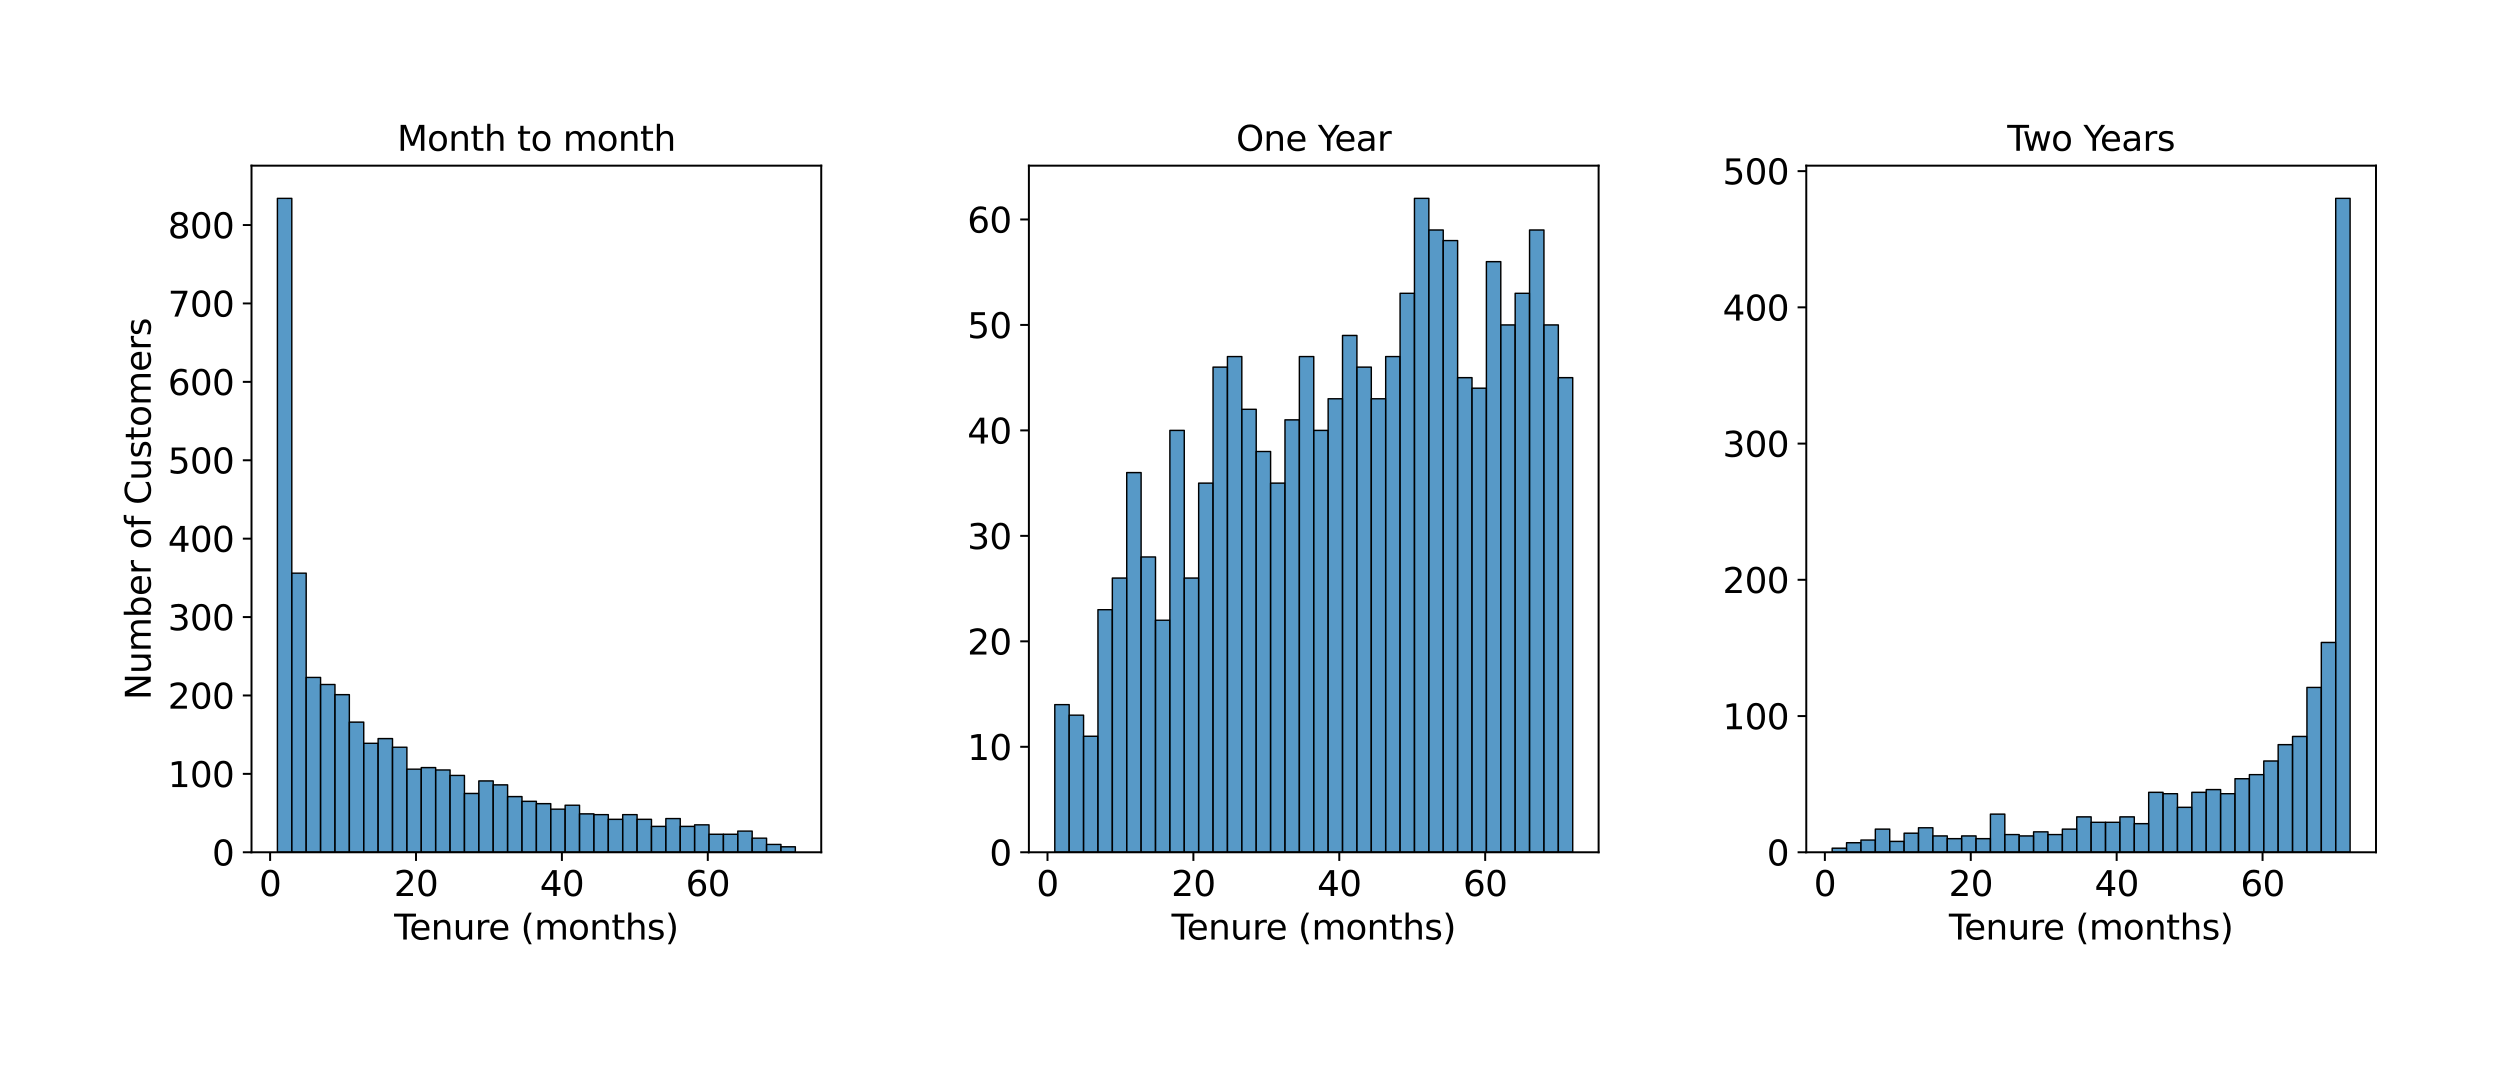 <?xml version="1.0" encoding="utf-8" standalone="no"?>
<!DOCTYPE svg PUBLIC "-//W3C//DTD SVG 1.1//EN"
  "http://www.w3.org/Graphics/SVG/1.1/DTD/svg11.dtd">
<svg height="432pt" version="1.1" viewBox="0 0 1008 432" width="1008pt" xmlns="http://www.w3.org/2000/svg" xmlns:xlink="http://www.w3.org/1999/xlink">
 <defs>
  <style type="text/css">*{stroke-linecap:butt;stroke-linejoin:round;}</style>
 </defs>
 <g id="figure_1">
  <g id="patch_1">
   <path d="M 0 432 
L 1008 432 
L 1008 0 
L 0 0 
z
" style="fill:#ffffff;"/>
  </g>
  <g id="axes_1">
   <g id="patch_2">
    <path d="M 101.41 343.64 
L 331.12 343.64 
L 331.12 66.8 
L 101.41 66.8 
z
" style="fill:#ffffff;"/>
   </g>
   <g id="patch_3">
    <path clip-path="url(#pc3feeb30c5)" d="M 111.851 343.64 
L 117.652 343.64 
L 117.652 79.983 
L 111.851 79.983 
z
" style="fill:#1f77b4;fill-opacity:0.75;stroke:#000000;stroke-linejoin:miter;stroke-width:0.58;"/>
   </g>
   <g id="patch_4">
    <path clip-path="url(#pc3feeb30c5)" d="M 117.652 343.64 
L 123.453 343.64 
L 123.453 231.096 
L 117.652 231.096 
z
" style="fill:#1f77b4;fill-opacity:0.75;stroke:#000000;stroke-linejoin:miter;stroke-width:0.58;"/>
   </g>
   <g id="patch_5">
    <path clip-path="url(#pc3feeb30c5)" d="M 123.453 343.64 
L 129.254 343.64 
L 129.254 273.142 
L 123.453 273.142 
z
" style="fill:#1f77b4;fill-opacity:0.75;stroke:#000000;stroke-linejoin:miter;stroke-width:0.58;"/>
   </g>
   <g id="patch_6">
    <path clip-path="url(#pc3feeb30c5)" d="M 129.254 343.64 
L 135.054 343.64 
L 135.054 275.987 
L 129.254 275.987 
z
" style="fill:#1f77b4;fill-opacity:0.75;stroke:#000000;stroke-linejoin:miter;stroke-width:0.58;"/>
   </g>
   <g id="patch_7">
    <path clip-path="url(#pc3feeb30c5)" d="M 135.054 343.64 
L 140.855 343.64 
L 140.855 280.097 
L 135.054 280.097 
z
" style="fill:#1f77b4;fill-opacity:0.75;stroke:#000000;stroke-linejoin:miter;stroke-width:0.58;"/>
   </g>
   <g id="patch_8">
    <path clip-path="url(#pc3feeb30c5)" d="M 140.855 343.64 
L 146.656 343.64 
L 146.656 291.161 
L 140.855 291.161 
z
" style="fill:#1f77b4;fill-opacity:0.75;stroke:#000000;stroke-linejoin:miter;stroke-width:0.58;"/>
   </g>
   <g id="patch_9">
    <path clip-path="url(#pc3feeb30c5)" d="M 146.656 343.64 
L 152.457 343.64 
L 152.457 299.697 
L 146.656 299.697 
z
" style="fill:#1f77b4;fill-opacity:0.75;stroke:#000000;stroke-linejoin:miter;stroke-width:0.58;"/>
   </g>
   <g id="patch_10">
    <path clip-path="url(#pc3feeb30c5)" d="M 152.457 343.64 
L 158.257 343.64 
L 158.257 297.8 
L 152.457 297.8 
z
" style="fill:#1f77b4;fill-opacity:0.75;stroke:#000000;stroke-linejoin:miter;stroke-width:0.58;"/>
   </g>
   <g id="patch_11">
    <path clip-path="url(#pc3feeb30c5)" d="M 158.257 343.64 
L 164.058 343.64 
L 164.058 301.278 
L 158.257 301.278 
z
" style="fill:#1f77b4;fill-opacity:0.75;stroke:#000000;stroke-linejoin:miter;stroke-width:0.58;"/>
   </g>
   <g id="patch_12">
    <path clip-path="url(#pc3feeb30c5)" d="M 164.058 343.64 
L 169.859 343.64 
L 169.859 310.13 
L 164.058 310.13 
z
" style="fill:#1f77b4;fill-opacity:0.75;stroke:#000000;stroke-linejoin:miter;stroke-width:0.58;"/>
   </g>
   <g id="patch_13">
    <path clip-path="url(#pc3feeb30c5)" d="M 169.859 343.64 
L 175.66 343.64 
L 175.66 309.497 
L 169.859 309.497 
z
" style="fill:#1f77b4;fill-opacity:0.75;stroke:#000000;stroke-linejoin:miter;stroke-width:0.58;"/>
   </g>
   <g id="patch_14">
    <path clip-path="url(#pc3feeb30c5)" d="M 175.66 343.64 
L 181.46 343.64 
L 181.46 310.446 
L 175.66 310.446 
z
" style="fill:#1f77b4;fill-opacity:0.75;stroke:#000000;stroke-linejoin:miter;stroke-width:0.58;"/>
   </g>
   <g id="patch_15">
    <path clip-path="url(#pc3feeb30c5)" d="M 181.46 343.64 
L 187.261 343.64 
L 187.261 312.659 
L 181.46 312.659 
z
" style="fill:#1f77b4;fill-opacity:0.75;stroke:#000000;stroke-linejoin:miter;stroke-width:0.58;"/>
   </g>
   <g id="patch_16">
    <path clip-path="url(#pc3feeb30c5)" d="M 187.261 343.64 
L 193.062 343.64 
L 193.062 319.93 
L 187.261 319.93 
z
" style="fill:#1f77b4;fill-opacity:0.75;stroke:#000000;stroke-linejoin:miter;stroke-width:0.58;"/>
   </g>
   <g id="patch_17">
    <path clip-path="url(#pc3feeb30c5)" d="M 193.062 343.64 
L 198.863 343.64 
L 198.863 314.872 
L 193.062 314.872 
z
" style="fill:#1f77b4;fill-opacity:0.75;stroke:#000000;stroke-linejoin:miter;stroke-width:0.58;"/>
   </g>
   <g id="patch_18">
    <path clip-path="url(#pc3feeb30c5)" d="M 198.863 343.64 
L 204.663 343.64 
L 204.663 316.452 
L 198.863 316.452 
z
" style="fill:#1f77b4;fill-opacity:0.75;stroke:#000000;stroke-linejoin:miter;stroke-width:0.58;"/>
   </g>
   <g id="patch_19">
    <path clip-path="url(#pc3feeb30c5)" d="M 204.663 343.64 
L 210.464 343.64 
L 210.464 321.194 
L 204.663 321.194 
z
" style="fill:#1f77b4;fill-opacity:0.75;stroke:#000000;stroke-linejoin:miter;stroke-width:0.58;"/>
   </g>
   <g id="patch_20">
    <path clip-path="url(#pc3feeb30c5)" d="M 210.464 343.64 
L 216.265 343.64 
L 216.265 323.091 
L 210.464 323.091 
z
" style="fill:#1f77b4;fill-opacity:0.75;stroke:#000000;stroke-linejoin:miter;stroke-width:0.58;"/>
   </g>
   <g id="patch_21">
    <path clip-path="url(#pc3feeb30c5)" d="M 216.265 343.64 
L 222.066 343.64 
L 222.066 324.04 
L 216.265 324.04 
z
" style="fill:#1f77b4;fill-opacity:0.75;stroke:#000000;stroke-linejoin:miter;stroke-width:0.58;"/>
   </g>
   <g id="patch_22">
    <path clip-path="url(#pc3feeb30c5)" d="M 222.066 343.64 
L 227.867 343.64 
L 227.867 326.253 
L 222.066 326.253 
z
" style="fill:#1f77b4;fill-opacity:0.75;stroke:#000000;stroke-linejoin:miter;stroke-width:0.58;"/>
   </g>
   <g id="patch_23">
    <path clip-path="url(#pc3feeb30c5)" d="M 227.867 343.64 
L 233.667 343.64 
L 233.667 324.672 
L 227.867 324.672 
z
" style="fill:#1f77b4;fill-opacity:0.75;stroke:#000000;stroke-linejoin:miter;stroke-width:0.58;"/>
   </g>
   <g id="patch_24">
    <path clip-path="url(#pc3feeb30c5)" d="M 233.667 343.64 
L 239.468 343.64 
L 239.468 328.149 
L 233.667 328.149 
z
" style="fill:#1f77b4;fill-opacity:0.75;stroke:#000000;stroke-linejoin:miter;stroke-width:0.58;"/>
   </g>
   <g id="patch_25">
    <path clip-path="url(#pc3feeb30c5)" d="M 239.468 343.64 
L 245.269 343.64 
L 245.269 328.465 
L 239.468 328.465 
z
" style="fill:#1f77b4;fill-opacity:0.75;stroke:#000000;stroke-linejoin:miter;stroke-width:0.58;"/>
   </g>
   <g id="patch_26">
    <path clip-path="url(#pc3feeb30c5)" d="M 245.269 343.64 
L 251.07 343.64 
L 251.07 330.362 
L 245.269 330.362 
z
" style="fill:#1f77b4;fill-opacity:0.75;stroke:#000000;stroke-linejoin:miter;stroke-width:0.58;"/>
   </g>
   <g id="patch_27">
    <path clip-path="url(#pc3feeb30c5)" d="M 251.07 343.64 
L 256.87 343.64 
L 256.87 328.465 
L 251.07 328.465 
z
" style="fill:#1f77b4;fill-opacity:0.75;stroke:#000000;stroke-linejoin:miter;stroke-width:0.58;"/>
   </g>
   <g id="patch_28">
    <path clip-path="url(#pc3feeb30c5)" d="M 256.87 343.64 
L 262.671 343.64 
L 262.671 330.362 
L 256.87 330.362 
z
" style="fill:#1f77b4;fill-opacity:0.75;stroke:#000000;stroke-linejoin:miter;stroke-width:0.58;"/>
   </g>
   <g id="patch_29">
    <path clip-path="url(#pc3feeb30c5)" d="M 262.671 343.64 
L 268.472 343.64 
L 268.472 333.208 
L 262.671 333.208 
z
" style="fill:#1f77b4;fill-opacity:0.75;stroke:#000000;stroke-linejoin:miter;stroke-width:0.58;"/>
   </g>
   <g id="patch_30">
    <path clip-path="url(#pc3feeb30c5)" d="M 268.472 343.64 
L 274.273 343.64 
L 274.273 330.046 
L 268.472 330.046 
z
" style="fill:#1f77b4;fill-opacity:0.75;stroke:#000000;stroke-linejoin:miter;stroke-width:0.58;"/>
   </g>
   <g id="patch_31">
    <path clip-path="url(#pc3feeb30c5)" d="M 274.273 343.64 
L 280.073 343.64 
L 280.073 333.208 
L 274.273 333.208 
z
" style="fill:#1f77b4;fill-opacity:0.75;stroke:#000000;stroke-linejoin:miter;stroke-width:0.58;"/>
   </g>
   <g id="patch_32">
    <path clip-path="url(#pc3feeb30c5)" d="M 280.073 343.64 
L 285.874 343.64 
L 285.874 332.575 
L 280.073 332.575 
z
" style="fill:#1f77b4;fill-opacity:0.75;stroke:#000000;stroke-linejoin:miter;stroke-width:0.58;"/>
   </g>
   <g id="patch_33">
    <path clip-path="url(#pc3feeb30c5)" d="M 285.874 343.64 
L 291.675 343.64 
L 291.675 336.369 
L 285.874 336.369 
z
" style="fill:#1f77b4;fill-opacity:0.75;stroke:#000000;stroke-linejoin:miter;stroke-width:0.58;"/>
   </g>
   <g id="patch_34">
    <path clip-path="url(#pc3feeb30c5)" d="M 291.675 343.64 
L 297.476 343.64 
L 297.476 336.369 
L 291.675 336.369 
z
" style="fill:#1f77b4;fill-opacity:0.75;stroke:#000000;stroke-linejoin:miter;stroke-width:0.58;"/>
   </g>
   <g id="patch_35">
    <path clip-path="url(#pc3feeb30c5)" d="M 297.476 343.64 
L 303.276 343.64 
L 303.276 335.104 
L 297.476 335.104 
z
" style="fill:#1f77b4;fill-opacity:0.75;stroke:#000000;stroke-linejoin:miter;stroke-width:0.58;"/>
   </g>
   <g id="patch_36">
    <path clip-path="url(#pc3feeb30c5)" d="M 303.276 343.64 
L 309.077 343.64 
L 309.077 337.95 
L 303.276 337.95 
z
" style="fill:#1f77b4;fill-opacity:0.75;stroke:#000000;stroke-linejoin:miter;stroke-width:0.58;"/>
   </g>
   <g id="patch_37">
    <path clip-path="url(#pc3feeb30c5)" d="M 309.077 343.64 
L 314.878 343.64 
L 314.878 340.479 
L 309.077 340.479 
z
" style="fill:#1f77b4;fill-opacity:0.75;stroke:#000000;stroke-linejoin:miter;stroke-width:0.58;"/>
   </g>
   <g id="patch_38">
    <path clip-path="url(#pc3feeb30c5)" d="M 314.878 343.64 
L 320.679 343.64 
L 320.679 341.427 
L 314.878 341.427 
z
" style="fill:#1f77b4;fill-opacity:0.75;stroke:#000000;stroke-linejoin:miter;stroke-width:0.58;"/>
   </g>
   <g id="matplotlib.axis_1">
    <g id="xtick_1">
     <g id="line2d_1">
      <defs>
       <path d="M 0 0 
L 0 3.5 
" id="m6a6479aa98" style="stroke:#000000;stroke-width:0.8;"/>
      </defs>
      <g>
       <use style="stroke:#000000;stroke-width:0.8;" x="108.91" xlink:href="#m6a6479aa98" y="343.64"/>
      </g>
     </g>
     <g id="text_1">
      <!-- 0 -->
      <g transform="translate(104.456 361.278)scale(0.14 -0.14)">
       <defs>
        <path d="M 2034 4250 
Q 1547 4250 1301 3770 
Q 1056 3291 1056 2328 
Q 1056 1369 1301 889 
Q 1547 409 2034 409 
Q 2525 409 2770 889 
Q 3016 1369 3016 2328 
Q 3016 3291 2770 3770 
Q 2525 4250 2034 4250 
z
M 2034 4750 
Q 2819 4750 3233 4129 
Q 3647 3509 3647 2328 
Q 3647 1150 3233 529 
Q 2819 -91 2034 -91 
Q 1250 -91 836 529 
Q 422 1150 422 2328 
Q 422 3509 836 4129 
Q 1250 4750 2034 4750 
z
" id="DejaVuSans-30" transform="scale(0.016)"/>
       </defs>
       <use xlink:href="#DejaVuSans-30"/>
      </g>
     </g>
    </g>
    <g id="xtick_2">
     <g id="line2d_2">
      <g>
       <use style="stroke:#000000;stroke-width:0.8;" x="167.735" xlink:href="#m6a6479aa98" y="343.64"/>
      </g>
     </g>
     <g id="text_2">
      <!-- 20 -->
      <g transform="translate(158.827 361.278)scale(0.14 -0.14)">
       <defs>
        <path d="M 1228 531 
L 3431 531 
L 3431 0 
L 469 0 
L 469 531 
Q 828 903 1448 1529 
Q 2069 2156 2228 2338 
Q 2531 2678 2651 2914 
Q 2772 3150 2772 3378 
Q 2772 3750 2511 3984 
Q 2250 4219 1831 4219 
Q 1534 4219 1204 4116 
Q 875 4013 500 3803 
L 500 4441 
Q 881 4594 1212 4672 
Q 1544 4750 1819 4750 
Q 2544 4750 2975 4387 
Q 3406 4025 3406 3419 
Q 3406 3131 3298 2873 
Q 3191 2616 2906 2266 
Q 2828 2175 2409 1742 
Q 1991 1309 1228 531 
z
" id="DejaVuSans-32" transform="scale(0.016)"/>
       </defs>
       <use xlink:href="#DejaVuSans-32"/>
       <use x="63.623" xlink:href="#DejaVuSans-30"/>
      </g>
     </g>
    </g>
    <g id="xtick_3">
     <g id="line2d_3">
      <g>
       <use style="stroke:#000000;stroke-width:0.8;" x="226.559" xlink:href="#m6a6479aa98" y="343.64"/>
      </g>
     </g>
     <g id="text_3">
      <!-- 40 -->
      <g transform="translate(217.652 361.278)scale(0.14 -0.14)">
       <defs>
        <path d="M 2419 4116 
L 825 1625 
L 2419 1625 
L 2419 4116 
z
M 2253 4666 
L 3047 4666 
L 3047 1625 
L 3713 1625 
L 3713 1100 
L 3047 1100 
L 3047 0 
L 2419 0 
L 2419 1100 
L 313 1100 
L 313 1709 
L 2253 4666 
z
" id="DejaVuSans-34" transform="scale(0.016)"/>
       </defs>
       <use xlink:href="#DejaVuSans-34"/>
       <use x="63.623" xlink:href="#DejaVuSans-30"/>
      </g>
     </g>
    </g>
    <g id="xtick_4">
     <g id="line2d_4">
      <g>
       <use style="stroke:#000000;stroke-width:0.8;" x="285.384" xlink:href="#m6a6479aa98" y="343.64"/>
      </g>
     </g>
     <g id="text_4">
      <!-- 60 -->
      <g transform="translate(276.476 361.278)scale(0.14 -0.14)">
       <defs>
        <path d="M 2113 2584 
Q 1688 2584 1439 2293 
Q 1191 2003 1191 1497 
Q 1191 994 1439 701 
Q 1688 409 2113 409 
Q 2538 409 2786 701 
Q 3034 994 3034 1497 
Q 3034 2003 2786 2293 
Q 2538 2584 2113 2584 
z
M 3366 4563 
L 3366 3988 
Q 3128 4100 2886 4159 
Q 2644 4219 2406 4219 
Q 1781 4219 1451 3797 
Q 1122 3375 1075 2522 
Q 1259 2794 1537 2939 
Q 1816 3084 2150 3084 
Q 2853 3084 3261 2657 
Q 3669 2231 3669 1497 
Q 3669 778 3244 343 
Q 2819 -91 2113 -91 
Q 1303 -91 875 529 
Q 447 1150 447 2328 
Q 447 3434 972 4092 
Q 1497 4750 2381 4750 
Q 2619 4750 2861 4703 
Q 3103 4656 3366 4563 
z
" id="DejaVuSans-36" transform="scale(0.016)"/>
       </defs>
       <use xlink:href="#DejaVuSans-36"/>
       <use x="63.623" xlink:href="#DejaVuSans-30"/>
      </g>
     </g>
    </g>
    <g id="text_5">
     <!-- Tenure (months) -->
     <g transform="translate(158.921 378.827)scale(0.14 -0.14)">
      <defs>
       <path d="M -19 4666 
L 3928 4666 
L 3928 4134 
L 2272 4134 
L 2272 0 
L 1638 0 
L 1638 4134 
L -19 4134 
L -19 4666 
z
" id="DejaVuSans-54" transform="scale(0.016)"/>
       <path d="M 3597 1894 
L 3597 1613 
L 953 1613 
Q 991 1019 1311 708 
Q 1631 397 2203 397 
Q 2534 397 2845 478 
Q 3156 559 3463 722 
L 3463 178 
Q 3153 47 2828 -22 
Q 2503 -91 2169 -91 
Q 1331 -91 842 396 
Q 353 884 353 1716 
Q 353 2575 817 3079 
Q 1281 3584 2069 3584 
Q 2775 3584 3186 3129 
Q 3597 2675 3597 1894 
z
M 3022 2063 
Q 3016 2534 2758 2815 
Q 2500 3097 2075 3097 
Q 1594 3097 1305 2825 
Q 1016 2553 972 2059 
L 3022 2063 
z
" id="DejaVuSans-65" transform="scale(0.016)"/>
       <path d="M 3513 2113 
L 3513 0 
L 2938 0 
L 2938 2094 
Q 2938 2591 2744 2837 
Q 2550 3084 2163 3084 
Q 1697 3084 1428 2787 
Q 1159 2491 1159 1978 
L 1159 0 
L 581 0 
L 581 3500 
L 1159 3500 
L 1159 2956 
Q 1366 3272 1645 3428 
Q 1925 3584 2291 3584 
Q 2894 3584 3203 3211 
Q 3513 2838 3513 2113 
z
" id="DejaVuSans-6e" transform="scale(0.016)"/>
       <path d="M 544 1381 
L 544 3500 
L 1119 3500 
L 1119 1403 
Q 1119 906 1312 657 
Q 1506 409 1894 409 
Q 2359 409 2629 706 
Q 2900 1003 2900 1516 
L 2900 3500 
L 3475 3500 
L 3475 0 
L 2900 0 
L 2900 538 
Q 2691 219 2414 64 
Q 2138 -91 1772 -91 
Q 1169 -91 856 284 
Q 544 659 544 1381 
z
M 1991 3584 
L 1991 3584 
z
" id="DejaVuSans-75" transform="scale(0.016)"/>
       <path d="M 2631 2963 
Q 2534 3019 2420 3045 
Q 2306 3072 2169 3072 
Q 1681 3072 1420 2755 
Q 1159 2438 1159 1844 
L 1159 0 
L 581 0 
L 581 3500 
L 1159 3500 
L 1159 2956 
Q 1341 3275 1631 3429 
Q 1922 3584 2338 3584 
Q 2397 3584 2469 3576 
Q 2541 3569 2628 3553 
L 2631 2963 
z
" id="DejaVuSans-72" transform="scale(0.016)"/>
       <path id="DejaVuSans-20" transform="scale(0.016)"/>
       <path d="M 1984 4856 
Q 1566 4138 1362 3434 
Q 1159 2731 1159 2009 
Q 1159 1288 1364 580 
Q 1569 -128 1984 -844 
L 1484 -844 
Q 1016 -109 783 600 
Q 550 1309 550 2009 
Q 550 2706 781 3412 
Q 1013 4119 1484 4856 
L 1984 4856 
z
" id="DejaVuSans-28" transform="scale(0.016)"/>
       <path d="M 3328 2828 
Q 3544 3216 3844 3400 
Q 4144 3584 4550 3584 
Q 5097 3584 5394 3201 
Q 5691 2819 5691 2113 
L 5691 0 
L 5113 0 
L 5113 2094 
Q 5113 2597 4934 2840 
Q 4756 3084 4391 3084 
Q 3944 3084 3684 2787 
Q 3425 2491 3425 1978 
L 3425 0 
L 2847 0 
L 2847 2094 
Q 2847 2600 2669 2842 
Q 2491 3084 2119 3084 
Q 1678 3084 1418 2786 
Q 1159 2488 1159 1978 
L 1159 0 
L 581 0 
L 581 3500 
L 1159 3500 
L 1159 2956 
Q 1356 3278 1631 3431 
Q 1906 3584 2284 3584 
Q 2666 3584 2933 3390 
Q 3200 3197 3328 2828 
z
" id="DejaVuSans-6d" transform="scale(0.016)"/>
       <path d="M 1959 3097 
Q 1497 3097 1228 2736 
Q 959 2375 959 1747 
Q 959 1119 1226 758 
Q 1494 397 1959 397 
Q 2419 397 2687 759 
Q 2956 1122 2956 1747 
Q 2956 2369 2687 2733 
Q 2419 3097 1959 3097 
z
M 1959 3584 
Q 2709 3584 3137 3096 
Q 3566 2609 3566 1747 
Q 3566 888 3137 398 
Q 2709 -91 1959 -91 
Q 1206 -91 779 398 
Q 353 888 353 1747 
Q 353 2609 779 3096 
Q 1206 3584 1959 3584 
z
" id="DejaVuSans-6f" transform="scale(0.016)"/>
       <path d="M 1172 4494 
L 1172 3500 
L 2356 3500 
L 2356 3053 
L 1172 3053 
L 1172 1153 
Q 1172 725 1289 603 
Q 1406 481 1766 481 
L 2356 481 
L 2356 0 
L 1766 0 
Q 1100 0 847 248 
Q 594 497 594 1153 
L 594 3053 
L 172 3053 
L 172 3500 
L 594 3500 
L 594 4494 
L 1172 4494 
z
" id="DejaVuSans-74" transform="scale(0.016)"/>
       <path d="M 3513 2113 
L 3513 0 
L 2938 0 
L 2938 2094 
Q 2938 2591 2744 2837 
Q 2550 3084 2163 3084 
Q 1697 3084 1428 2787 
Q 1159 2491 1159 1978 
L 1159 0 
L 581 0 
L 581 4863 
L 1159 4863 
L 1159 2956 
Q 1366 3272 1645 3428 
Q 1925 3584 2291 3584 
Q 2894 3584 3203 3211 
Q 3513 2838 3513 2113 
z
" id="DejaVuSans-68" transform="scale(0.016)"/>
       <path d="M 2834 3397 
L 2834 2853 
Q 2591 2978 2328 3040 
Q 2066 3103 1784 3103 
Q 1356 3103 1142 2972 
Q 928 2841 928 2578 
Q 928 2378 1081 2264 
Q 1234 2150 1697 2047 
L 1894 2003 
Q 2506 1872 2764 1633 
Q 3022 1394 3022 966 
Q 3022 478 2636 193 
Q 2250 -91 1575 -91 
Q 1294 -91 989 -36 
Q 684 19 347 128 
L 347 722 
Q 666 556 975 473 
Q 1284 391 1588 391 
Q 1994 391 2212 530 
Q 2431 669 2431 922 
Q 2431 1156 2273 1281 
Q 2116 1406 1581 1522 
L 1381 1569 
Q 847 1681 609 1914 
Q 372 2147 372 2553 
Q 372 3047 722 3315 
Q 1072 3584 1716 3584 
Q 2034 3584 2315 3537 
Q 2597 3491 2834 3397 
z
" id="DejaVuSans-73" transform="scale(0.016)"/>
       <path d="M 513 4856 
L 1013 4856 
Q 1481 4119 1714 3412 
Q 1947 2706 1947 2009 
Q 1947 1309 1714 600 
Q 1481 -109 1013 -844 
L 513 -844 
Q 928 -128 1133 580 
Q 1338 1288 1338 2009 
Q 1338 2731 1133 3434 
Q 928 4138 513 4856 
z
" id="DejaVuSans-29" transform="scale(0.016)"/>
      </defs>
      <use xlink:href="#DejaVuSans-54"/>
      <use x="44.084" xlink:href="#DejaVuSans-65"/>
      <use x="105.607" xlink:href="#DejaVuSans-6e"/>
      <use x="168.986" xlink:href="#DejaVuSans-75"/>
      <use x="232.365" xlink:href="#DejaVuSans-72"/>
      <use x="271.229" xlink:href="#DejaVuSans-65"/>
      <use x="332.752" xlink:href="#DejaVuSans-20"/>
      <use x="364.539" xlink:href="#DejaVuSans-28"/>
      <use x="403.553" xlink:href="#DejaVuSans-6d"/>
      <use x="500.965" xlink:href="#DejaVuSans-6f"/>
      <use x="562.146" xlink:href="#DejaVuSans-6e"/>
      <use x="625.525" xlink:href="#DejaVuSans-74"/>
      <use x="664.734" xlink:href="#DejaVuSans-68"/>
      <use x="728.113" xlink:href="#DejaVuSans-73"/>
      <use x="780.213" xlink:href="#DejaVuSans-29"/>
     </g>
    </g>
   </g>
   <g id="matplotlib.axis_2">
    <g id="ytick_1">
     <g id="line2d_5">
      <defs>
       <path d="M 0 0 
L -3.5 0 
" id="m203084c0d3" style="stroke:#000000;stroke-width:0.8;"/>
      </defs>
      <g>
       <use style="stroke:#000000;stroke-width:0.8;" x="101.41" xlink:href="#m203084c0d3" y="343.64"/>
      </g>
     </g>
     <g id="text_6">
      <!-- 0 -->
      <g transform="translate(85.502 348.959)scale(0.14 -0.14)">
       <use xlink:href="#DejaVuSans-30"/>
      </g>
     </g>
    </g>
    <g id="ytick_2">
     <g id="line2d_6">
      <g>
       <use style="stroke:#000000;stroke-width:0.8;" x="101.41" xlink:href="#m203084c0d3" y="312.026"/>
      </g>
     </g>
     <g id="text_7">
      <!-- 100 -->
      <g transform="translate(67.688 317.345)scale(0.14 -0.14)">
       <defs>
        <path d="M 794 531 
L 1825 531 
L 1825 4091 
L 703 3866 
L 703 4441 
L 1819 4666 
L 2450 4666 
L 2450 531 
L 3481 531 
L 3481 0 
L 794 0 
L 794 531 
z
" id="DejaVuSans-31" transform="scale(0.016)"/>
       </defs>
       <use xlink:href="#DejaVuSans-31"/>
       <use x="63.623" xlink:href="#DejaVuSans-30"/>
       <use x="127.246" xlink:href="#DejaVuSans-30"/>
      </g>
     </g>
    </g>
    <g id="ytick_3">
     <g id="line2d_7">
      <g>
       <use style="stroke:#000000;stroke-width:0.8;" x="101.41" xlink:href="#m203084c0d3" y="280.413"/>
      </g>
     </g>
     <g id="text_8">
      <!-- 200 -->
      <g transform="translate(67.688 285.732)scale(0.14 -0.14)">
       <use xlink:href="#DejaVuSans-32"/>
       <use x="63.623" xlink:href="#DejaVuSans-30"/>
       <use x="127.246" xlink:href="#DejaVuSans-30"/>
      </g>
     </g>
    </g>
    <g id="ytick_4">
     <g id="line2d_8">
      <g>
       <use style="stroke:#000000;stroke-width:0.8;" x="101.41" xlink:href="#m203084c0d3" y="248.799"/>
      </g>
     </g>
     <g id="text_9">
      <!-- 300 -->
      <g transform="translate(67.688 254.118)scale(0.14 -0.14)">
       <defs>
        <path d="M 2597 2516 
Q 3050 2419 3304 2112 
Q 3559 1806 3559 1356 
Q 3559 666 3084 287 
Q 2609 -91 1734 -91 
Q 1441 -91 1130 -33 
Q 819 25 488 141 
L 488 750 
Q 750 597 1062 519 
Q 1375 441 1716 441 
Q 2309 441 2620 675 
Q 2931 909 2931 1356 
Q 2931 1769 2642 2001 
Q 2353 2234 1838 2234 
L 1294 2234 
L 1294 2753 
L 1863 2753 
Q 2328 2753 2575 2939 
Q 2822 3125 2822 3475 
Q 2822 3834 2567 4026 
Q 2313 4219 1838 4219 
Q 1578 4219 1281 4162 
Q 984 4106 628 3988 
L 628 4550 
Q 988 4650 1302 4700 
Q 1616 4750 1894 4750 
Q 2613 4750 3031 4423 
Q 3450 4097 3450 3541 
Q 3450 3153 3228 2886 
Q 3006 2619 2597 2516 
z
" id="DejaVuSans-33" transform="scale(0.016)"/>
       </defs>
       <use xlink:href="#DejaVuSans-33"/>
       <use x="63.623" xlink:href="#DejaVuSans-30"/>
       <use x="127.246" xlink:href="#DejaVuSans-30"/>
      </g>
     </g>
    </g>
    <g id="ytick_5">
     <g id="line2d_9">
      <g>
       <use style="stroke:#000000;stroke-width:0.8;" x="101.41" xlink:href="#m203084c0d3" y="217.186"/>
      </g>
     </g>
     <g id="text_10">
      <!-- 400 -->
      <g transform="translate(67.688 222.505)scale(0.14 -0.14)">
       <use xlink:href="#DejaVuSans-34"/>
       <use x="63.623" xlink:href="#DejaVuSans-30"/>
       <use x="127.246" xlink:href="#DejaVuSans-30"/>
      </g>
     </g>
    </g>
    <g id="ytick_6">
     <g id="line2d_10">
      <g>
       <use style="stroke:#000000;stroke-width:0.8;" x="101.41" xlink:href="#m203084c0d3" y="185.572"/>
      </g>
     </g>
     <g id="text_11">
      <!-- 500 -->
      <g transform="translate(67.688 190.891)scale(0.14 -0.14)">
       <defs>
        <path d="M 691 4666 
L 3169 4666 
L 3169 4134 
L 1269 4134 
L 1269 2991 
Q 1406 3038 1543 3061 
Q 1681 3084 1819 3084 
Q 2600 3084 3056 2656 
Q 3513 2228 3513 1497 
Q 3513 744 3044 326 
Q 2575 -91 1722 -91 
Q 1428 -91 1123 -41 
Q 819 9 494 109 
L 494 744 
Q 775 591 1075 516 
Q 1375 441 1709 441 
Q 2250 441 2565 725 
Q 2881 1009 2881 1497 
Q 2881 1984 2565 2268 
Q 2250 2553 1709 2553 
Q 1456 2553 1204 2497 
Q 953 2441 691 2322 
L 691 4666 
z
" id="DejaVuSans-35" transform="scale(0.016)"/>
       </defs>
       <use xlink:href="#DejaVuSans-35"/>
       <use x="63.623" xlink:href="#DejaVuSans-30"/>
       <use x="127.246" xlink:href="#DejaVuSans-30"/>
      </g>
     </g>
    </g>
    <g id="ytick_7">
     <g id="line2d_11">
      <g>
       <use style="stroke:#000000;stroke-width:0.8;" x="101.41" xlink:href="#m203084c0d3" y="153.959"/>
      </g>
     </g>
     <g id="text_12">
      <!-- 600 -->
      <g transform="translate(67.688 159.278)scale(0.14 -0.14)">
       <use xlink:href="#DejaVuSans-36"/>
       <use x="63.623" xlink:href="#DejaVuSans-30"/>
       <use x="127.246" xlink:href="#DejaVuSans-30"/>
      </g>
     </g>
    </g>
    <g id="ytick_8">
     <g id="line2d_12">
      <g>
       <use style="stroke:#000000;stroke-width:0.8;" x="101.41" xlink:href="#m203084c0d3" y="122.345"/>
      </g>
     </g>
     <g id="text_13">
      <!-- 700 -->
      <g transform="translate(67.688 127.664)scale(0.14 -0.14)">
       <defs>
        <path d="M 525 4666 
L 3525 4666 
L 3525 4397 
L 1831 0 
L 1172 0 
L 2766 4134 
L 525 4134 
L 525 4666 
z
" id="DejaVuSans-37" transform="scale(0.016)"/>
       </defs>
       <use xlink:href="#DejaVuSans-37"/>
       <use x="63.623" xlink:href="#DejaVuSans-30"/>
       <use x="127.246" xlink:href="#DejaVuSans-30"/>
      </g>
     </g>
    </g>
    <g id="ytick_9">
     <g id="line2d_13">
      <g>
       <use style="stroke:#000000;stroke-width:0.8;" x="101.41" xlink:href="#m203084c0d3" y="90.731"/>
      </g>
     </g>
     <g id="text_14">
      <!-- 800 -->
      <g transform="translate(67.688 96.05)scale(0.14 -0.14)">
       <defs>
        <path d="M 2034 2216 
Q 1584 2216 1326 1975 
Q 1069 1734 1069 1313 
Q 1069 891 1326 650 
Q 1584 409 2034 409 
Q 2484 409 2743 651 
Q 3003 894 3003 1313 
Q 3003 1734 2745 1975 
Q 2488 2216 2034 2216 
z
M 1403 2484 
Q 997 2584 770 2862 
Q 544 3141 544 3541 
Q 544 4100 942 4425 
Q 1341 4750 2034 4750 
Q 2731 4750 3128 4425 
Q 3525 4100 3525 3541 
Q 3525 3141 3298 2862 
Q 3072 2584 2669 2484 
Q 3125 2378 3379 2068 
Q 3634 1759 3634 1313 
Q 3634 634 3220 271 
Q 2806 -91 2034 -91 
Q 1263 -91 848 271 
Q 434 634 434 1313 
Q 434 1759 690 2068 
Q 947 2378 1403 2484 
z
M 1172 3481 
Q 1172 3119 1398 2916 
Q 1625 2713 2034 2713 
Q 2441 2713 2670 2916 
Q 2900 3119 2900 3481 
Q 2900 3844 2670 4047 
Q 2441 4250 2034 4250 
Q 1625 4250 1398 4047 
Q 1172 3844 1172 3481 
z
" id="DejaVuSans-38" transform="scale(0.016)"/>
       </defs>
       <use xlink:href="#DejaVuSans-38"/>
       <use x="63.623" xlink:href="#DejaVuSans-30"/>
       <use x="127.246" xlink:href="#DejaVuSans-30"/>
      </g>
     </g>
    </g>
    <g id="text_15">
     <!-- Number of Customers -->
     <g transform="translate(60.776 282.185)rotate(-90)scale(0.14 -0.14)">
      <defs>
       <path d="M 628 4666 
L 1478 4666 
L 3547 763 
L 3547 4666 
L 4159 4666 
L 4159 0 
L 3309 0 
L 1241 3903 
L 1241 0 
L 628 0 
L 628 4666 
z
" id="DejaVuSans-4e" transform="scale(0.016)"/>
       <path d="M 3116 1747 
Q 3116 2381 2855 2742 
Q 2594 3103 2138 3103 
Q 1681 3103 1420 2742 
Q 1159 2381 1159 1747 
Q 1159 1113 1420 752 
Q 1681 391 2138 391 
Q 2594 391 2855 752 
Q 3116 1113 3116 1747 
z
M 1159 2969 
Q 1341 3281 1617 3432 
Q 1894 3584 2278 3584 
Q 2916 3584 3314 3078 
Q 3713 2572 3713 1747 
Q 3713 922 3314 415 
Q 2916 -91 2278 -91 
Q 1894 -91 1617 61 
Q 1341 213 1159 525 
L 1159 0 
L 581 0 
L 581 4863 
L 1159 4863 
L 1159 2969 
z
" id="DejaVuSans-62" transform="scale(0.016)"/>
       <path d="M 2375 4863 
L 2375 4384 
L 1825 4384 
Q 1516 4384 1395 4259 
Q 1275 4134 1275 3809 
L 1275 3500 
L 2222 3500 
L 2222 3053 
L 1275 3053 
L 1275 0 
L 697 0 
L 697 3053 
L 147 3053 
L 147 3500 
L 697 3500 
L 697 3744 
Q 697 4328 969 4595 
Q 1241 4863 1831 4863 
L 2375 4863 
z
" id="DejaVuSans-66" transform="scale(0.016)"/>
       <path d="M 4122 4306 
L 4122 3641 
Q 3803 3938 3442 4084 
Q 3081 4231 2675 4231 
Q 1875 4231 1450 3742 
Q 1025 3253 1025 2328 
Q 1025 1406 1450 917 
Q 1875 428 2675 428 
Q 3081 428 3442 575 
Q 3803 722 4122 1019 
L 4122 359 
Q 3791 134 3420 21 
Q 3050 -91 2638 -91 
Q 1578 -91 968 557 
Q 359 1206 359 2328 
Q 359 3453 968 4101 
Q 1578 4750 2638 4750 
Q 3056 4750 3426 4639 
Q 3797 4528 4122 4306 
z
" id="DejaVuSans-43" transform="scale(0.016)"/>
      </defs>
      <use xlink:href="#DejaVuSans-4e"/>
      <use x="74.805" xlink:href="#DejaVuSans-75"/>
      <use x="138.184" xlink:href="#DejaVuSans-6d"/>
      <use x="235.596" xlink:href="#DejaVuSans-62"/>
      <use x="299.072" xlink:href="#DejaVuSans-65"/>
      <use x="360.596" xlink:href="#DejaVuSans-72"/>
      <use x="401.709" xlink:href="#DejaVuSans-20"/>
      <use x="433.496" xlink:href="#DejaVuSans-6f"/>
      <use x="494.678" xlink:href="#DejaVuSans-66"/>
      <use x="529.883" xlink:href="#DejaVuSans-20"/>
      <use x="561.67" xlink:href="#DejaVuSans-43"/>
      <use x="631.494" xlink:href="#DejaVuSans-75"/>
      <use x="694.873" xlink:href="#DejaVuSans-73"/>
      <use x="746.973" xlink:href="#DejaVuSans-74"/>
      <use x="786.182" xlink:href="#DejaVuSans-6f"/>
      <use x="847.363" xlink:href="#DejaVuSans-6d"/>
      <use x="944.775" xlink:href="#DejaVuSans-65"/>
      <use x="1006.299" xlink:href="#DejaVuSans-72"/>
      <use x="1047.412" xlink:href="#DejaVuSans-73"/>
     </g>
    </g>
   </g>
   <g id="patch_39">
    <path d="M 101.41 343.64 
L 101.41 66.8 
" style="fill:none;stroke:#000000;stroke-linecap:square;stroke-linejoin:miter;stroke-width:0.8;"/>
   </g>
   <g id="patch_40">
    <path d="M 331.12 343.64 
L 331.12 66.8 
" style="fill:none;stroke:#000000;stroke-linecap:square;stroke-linejoin:miter;stroke-width:0.8;"/>
   </g>
   <g id="patch_41">
    <path d="M 101.41 343.64 
L 331.12 343.64 
" style="fill:none;stroke:#000000;stroke-linecap:square;stroke-linejoin:miter;stroke-width:0.8;"/>
   </g>
   <g id="patch_42">
    <path d="M 101.41 66.8 
L 331.12 66.8 
" style="fill:none;stroke:#000000;stroke-linecap:square;stroke-linejoin:miter;stroke-width:0.8;"/>
   </g>
   <g id="text_16">
    <!-- Month to month -->
    <g transform="translate(160.13 60.8)scale(0.14 -0.14)">
     <defs>
      <path d="M 628 4666 
L 1569 4666 
L 2759 1491 
L 3956 4666 
L 4897 4666 
L 4897 0 
L 4281 0 
L 4281 4097 
L 3078 897 
L 2444 897 
L 1241 4097 
L 1241 0 
L 628 0 
L 628 4666 
z
" id="DejaVuSans-4d" transform="scale(0.016)"/>
     </defs>
     <use xlink:href="#DejaVuSans-4d"/>
     <use x="86.279" xlink:href="#DejaVuSans-6f"/>
     <use x="147.461" xlink:href="#DejaVuSans-6e"/>
     <use x="210.84" xlink:href="#DejaVuSans-74"/>
     <use x="250.049" xlink:href="#DejaVuSans-68"/>
     <use x="313.428" xlink:href="#DejaVuSans-20"/>
     <use x="345.215" xlink:href="#DejaVuSans-74"/>
     <use x="384.424" xlink:href="#DejaVuSans-6f"/>
     <use x="445.605" xlink:href="#DejaVuSans-20"/>
     <use x="477.393" xlink:href="#DejaVuSans-6d"/>
     <use x="574.805" xlink:href="#DejaVuSans-6f"/>
     <use x="635.986" xlink:href="#DejaVuSans-6e"/>
     <use x="699.365" xlink:href="#DejaVuSans-74"/>
     <use x="738.574" xlink:href="#DejaVuSans-68"/>
    </g>
   </g>
  </g>
  <g id="axes_2">
   <g id="patch_43">
    <path d="M 414.85 343.64 
L 644.56 343.64 
L 644.56 66.8 
L 414.85 66.8 
z
" style="fill:#ffffff;"/>
   </g>
   <g id="patch_44">
    <path clip-path="url(#p64c1c86a66)" d="M 425.291 343.64 
L 431.092 343.64 
L 431.092 284.105 
L 425.291 284.105 
z
" style="fill:#1f77b4;fill-opacity:0.75;stroke:#000000;stroke-linejoin:miter;stroke-width:0.58;"/>
   </g>
   <g id="patch_45">
    <path clip-path="url(#p64c1c86a66)" d="M 431.092 343.64 
L 436.893 343.64 
L 436.893 288.357 
L 431.092 288.357 
z
" style="fill:#1f77b4;fill-opacity:0.75;stroke:#000000;stroke-linejoin:miter;stroke-width:0.58;"/>
   </g>
   <g id="patch_46">
    <path clip-path="url(#p64c1c86a66)" d="M 436.893 343.64 
L 442.694 343.64 
L 442.694 296.862 
L 436.893 296.862 
z
" style="fill:#1f77b4;fill-opacity:0.75;stroke:#000000;stroke-linejoin:miter;stroke-width:0.58;"/>
   </g>
   <g id="patch_47">
    <path clip-path="url(#p64c1c86a66)" d="M 442.694 343.64 
L 448.494 343.64 
L 448.494 245.832 
L 442.694 245.832 
z
" style="fill:#1f77b4;fill-opacity:0.75;stroke:#000000;stroke-linejoin:miter;stroke-width:0.58;"/>
   </g>
   <g id="patch_48">
    <path clip-path="url(#p64c1c86a66)" d="M 448.494 343.64 
L 454.295 343.64 
L 454.295 233.074 
L 448.494 233.074 
z
" style="fill:#1f77b4;fill-opacity:0.75;stroke:#000000;stroke-linejoin:miter;stroke-width:0.58;"/>
   </g>
   <g id="patch_49">
    <path clip-path="url(#p64c1c86a66)" d="M 454.295 343.64 
L 460.096 343.64 
L 460.096 190.549 
L 454.295 190.549 
z
" style="fill:#1f77b4;fill-opacity:0.75;stroke:#000000;stroke-linejoin:miter;stroke-width:0.58;"/>
   </g>
   <g id="patch_50">
    <path clip-path="url(#p64c1c86a66)" d="M 460.096 343.64 
L 465.897 343.64 
L 465.897 224.569 
L 460.096 224.569 
z
" style="fill:#1f77b4;fill-opacity:0.75;stroke:#000000;stroke-linejoin:miter;stroke-width:0.58;"/>
   </g>
   <g id="patch_51">
    <path clip-path="url(#p64c1c86a66)" d="M 465.897 343.64 
L 471.697 343.64 
L 471.697 250.084 
L 465.897 250.084 
z
" style="fill:#1f77b4;fill-opacity:0.75;stroke:#000000;stroke-linejoin:miter;stroke-width:0.58;"/>
   </g>
   <g id="patch_52">
    <path clip-path="url(#p64c1c86a66)" d="M 471.697 343.64 
L 477.498 343.64 
L 477.498 173.539 
L 471.697 173.539 
z
" style="fill:#1f77b4;fill-opacity:0.75;stroke:#000000;stroke-linejoin:miter;stroke-width:0.58;"/>
   </g>
   <g id="patch_53">
    <path clip-path="url(#p64c1c86a66)" d="M 477.498 343.64 
L 483.299 343.64 
L 483.299 233.074 
L 477.498 233.074 
z
" style="fill:#1f77b4;fill-opacity:0.75;stroke:#000000;stroke-linejoin:miter;stroke-width:0.58;"/>
   </g>
   <g id="patch_54">
    <path clip-path="url(#p64c1c86a66)" d="M 483.299 343.64 
L 489.1 343.64 
L 489.1 194.801 
L 483.299 194.801 
z
" style="fill:#1f77b4;fill-opacity:0.75;stroke:#000000;stroke-linejoin:miter;stroke-width:0.58;"/>
   </g>
   <g id="patch_55">
    <path clip-path="url(#p64c1c86a66)" d="M 489.1 343.64 
L 494.9 343.64 
L 494.9 148.023 
L 489.1 148.023 
z
" style="fill:#1f77b4;fill-opacity:0.75;stroke:#000000;stroke-linejoin:miter;stroke-width:0.58;"/>
   </g>
   <g id="patch_56">
    <path clip-path="url(#p64c1c86a66)" d="M 494.9 343.64 
L 500.701 343.64 
L 500.701 143.771 
L 494.9 143.771 
z
" style="fill:#1f77b4;fill-opacity:0.75;stroke:#000000;stroke-linejoin:miter;stroke-width:0.58;"/>
   </g>
   <g id="patch_57">
    <path clip-path="url(#p64c1c86a66)" d="M 500.701 343.64 
L 506.502 343.64 
L 506.502 165.034 
L 500.701 165.034 
z
" style="fill:#1f77b4;fill-opacity:0.75;stroke:#000000;stroke-linejoin:miter;stroke-width:0.58;"/>
   </g>
   <g id="patch_58">
    <path clip-path="url(#p64c1c86a66)" d="M 506.502 343.64 
L 512.303 343.64 
L 512.303 182.044 
L 506.502 182.044 
z
" style="fill:#1f77b4;fill-opacity:0.75;stroke:#000000;stroke-linejoin:miter;stroke-width:0.58;"/>
   </g>
   <g id="patch_59">
    <path clip-path="url(#p64c1c86a66)" d="M 512.303 343.64 
L 518.103 343.64 
L 518.103 194.801 
L 512.303 194.801 
z
" style="fill:#1f77b4;fill-opacity:0.75;stroke:#000000;stroke-linejoin:miter;stroke-width:0.58;"/>
   </g>
   <g id="patch_60">
    <path clip-path="url(#p64c1c86a66)" d="M 518.103 343.64 
L 523.904 343.64 
L 523.904 169.286 
L 518.103 169.286 
z
" style="fill:#1f77b4;fill-opacity:0.75;stroke:#000000;stroke-linejoin:miter;stroke-width:0.58;"/>
   </g>
   <g id="patch_61">
    <path clip-path="url(#p64c1c86a66)" d="M 523.904 343.64 
L 529.705 343.64 
L 529.705 143.771 
L 523.904 143.771 
z
" style="fill:#1f77b4;fill-opacity:0.75;stroke:#000000;stroke-linejoin:miter;stroke-width:0.58;"/>
   </g>
   <g id="patch_62">
    <path clip-path="url(#p64c1c86a66)" d="M 529.705 343.64 
L 535.506 343.64 
L 535.506 173.539 
L 529.705 173.539 
z
" style="fill:#1f77b4;fill-opacity:0.75;stroke:#000000;stroke-linejoin:miter;stroke-width:0.58;"/>
   </g>
   <g id="patch_63">
    <path clip-path="url(#p64c1c86a66)" d="M 535.506 343.64 
L 541.307 343.64 
L 541.307 160.781 
L 535.506 160.781 
z
" style="fill:#1f77b4;fill-opacity:0.75;stroke:#000000;stroke-linejoin:miter;stroke-width:0.58;"/>
   </g>
   <g id="patch_64">
    <path clip-path="url(#p64c1c86a66)" d="M 541.307 343.64 
L 547.107 343.64 
L 547.107 135.266 
L 541.307 135.266 
z
" style="fill:#1f77b4;fill-opacity:0.75;stroke:#000000;stroke-linejoin:miter;stroke-width:0.58;"/>
   </g>
   <g id="patch_65">
    <path clip-path="url(#p64c1c86a66)" d="M 547.107 343.64 
L 552.908 343.64 
L 552.908 148.023 
L 547.107 148.023 
z
" style="fill:#1f77b4;fill-opacity:0.75;stroke:#000000;stroke-linejoin:miter;stroke-width:0.58;"/>
   </g>
   <g id="patch_66">
    <path clip-path="url(#p64c1c86a66)" d="M 552.908 343.64 
L 558.709 343.64 
L 558.709 160.781 
L 552.908 160.781 
z
" style="fill:#1f77b4;fill-opacity:0.75;stroke:#000000;stroke-linejoin:miter;stroke-width:0.58;"/>
   </g>
   <g id="patch_67">
    <path clip-path="url(#p64c1c86a66)" d="M 558.709 343.64 
L 564.51 343.64 
L 564.51 143.771 
L 558.709 143.771 
z
" style="fill:#1f77b4;fill-opacity:0.75;stroke:#000000;stroke-linejoin:miter;stroke-width:0.58;"/>
   </g>
   <g id="patch_68">
    <path clip-path="url(#p64c1c86a66)" d="M 564.51 343.64 
L 570.31 343.64 
L 570.31 118.256 
L 564.51 118.256 
z
" style="fill:#1f77b4;fill-opacity:0.75;stroke:#000000;stroke-linejoin:miter;stroke-width:0.58;"/>
   </g>
   <g id="patch_69">
    <path clip-path="url(#p64c1c86a66)" d="M 570.31 343.64 
L 576.111 343.64 
L 576.111 79.983 
L 570.31 79.983 
z
" style="fill:#1f77b4;fill-opacity:0.75;stroke:#000000;stroke-linejoin:miter;stroke-width:0.58;"/>
   </g>
   <g id="patch_70">
    <path clip-path="url(#p64c1c86a66)" d="M 576.111 343.64 
L 581.912 343.64 
L 581.912 92.74 
L 576.111 92.74 
z
" style="fill:#1f77b4;fill-opacity:0.75;stroke:#000000;stroke-linejoin:miter;stroke-width:0.58;"/>
   </g>
   <g id="patch_71">
    <path clip-path="url(#p64c1c86a66)" d="M 581.912 343.64 
L 587.713 343.64 
L 587.713 96.993 
L 581.912 96.993 
z
" style="fill:#1f77b4;fill-opacity:0.75;stroke:#000000;stroke-linejoin:miter;stroke-width:0.58;"/>
   </g>
   <g id="patch_72">
    <path clip-path="url(#p64c1c86a66)" d="M 587.713 343.64 
L 593.513 343.64 
L 593.513 152.276 
L 587.713 152.276 
z
" style="fill:#1f77b4;fill-opacity:0.75;stroke:#000000;stroke-linejoin:miter;stroke-width:0.58;"/>
   </g>
   <g id="patch_73">
    <path clip-path="url(#p64c1c86a66)" d="M 593.513 343.64 
L 599.314 343.64 
L 599.314 156.528 
L 593.513 156.528 
z
" style="fill:#1f77b4;fill-opacity:0.75;stroke:#000000;stroke-linejoin:miter;stroke-width:0.58;"/>
   </g>
   <g id="patch_74">
    <path clip-path="url(#p64c1c86a66)" d="M 599.314 343.64 
L 605.115 343.64 
L 605.115 105.498 
L 599.314 105.498 
z
" style="fill:#1f77b4;fill-opacity:0.75;stroke:#000000;stroke-linejoin:miter;stroke-width:0.58;"/>
   </g>
   <g id="patch_75">
    <path clip-path="url(#p64c1c86a66)" d="M 605.115 343.64 
L 610.916 343.64 
L 610.916 131.013 
L 605.115 131.013 
z
" style="fill:#1f77b4;fill-opacity:0.75;stroke:#000000;stroke-linejoin:miter;stroke-width:0.58;"/>
   </g>
   <g id="patch_76">
    <path clip-path="url(#p64c1c86a66)" d="M 610.916 343.64 
L 616.716 343.64 
L 616.716 118.256 
L 610.916 118.256 
z
" style="fill:#1f77b4;fill-opacity:0.75;stroke:#000000;stroke-linejoin:miter;stroke-width:0.58;"/>
   </g>
   <g id="patch_77">
    <path clip-path="url(#p64c1c86a66)" d="M 616.716 343.64 
L 622.517 343.64 
L 622.517 92.74 
L 616.716 92.74 
z
" style="fill:#1f77b4;fill-opacity:0.75;stroke:#000000;stroke-linejoin:miter;stroke-width:0.58;"/>
   </g>
   <g id="patch_78">
    <path clip-path="url(#p64c1c86a66)" d="M 622.517 343.64 
L 628.318 343.64 
L 628.318 131.013 
L 622.517 131.013 
z
" style="fill:#1f77b4;fill-opacity:0.75;stroke:#000000;stroke-linejoin:miter;stroke-width:0.58;"/>
   </g>
   <g id="patch_79">
    <path clip-path="url(#p64c1c86a66)" d="M 628.318 343.64 
L 634.119 343.64 
L 634.119 152.276 
L 628.318 152.276 
z
" style="fill:#1f77b4;fill-opacity:0.75;stroke:#000000;stroke-linejoin:miter;stroke-width:0.58;"/>
   </g>
   <g id="matplotlib.axis_3">
    <g id="xtick_5">
     <g id="line2d_14">
      <g>
       <use style="stroke:#000000;stroke-width:0.8;" x="422.35" xlink:href="#m6a6479aa98" y="343.64"/>
      </g>
     </g>
     <g id="text_17">
      <!-- 0 -->
      <g transform="translate(417.896 361.278)scale(0.14 -0.14)">
       <use xlink:href="#DejaVuSans-30"/>
      </g>
     </g>
    </g>
    <g id="xtick_6">
     <g id="line2d_15">
      <g>
       <use style="stroke:#000000;stroke-width:0.8;" x="481.175" xlink:href="#m6a6479aa98" y="343.64"/>
      </g>
     </g>
     <g id="text_18">
      <!-- 20 -->
      <g transform="translate(472.267 361.278)scale(0.14 -0.14)">
       <use xlink:href="#DejaVuSans-32"/>
       <use x="63.623" xlink:href="#DejaVuSans-30"/>
      </g>
     </g>
    </g>
    <g id="xtick_7">
     <g id="line2d_16">
      <g>
       <use style="stroke:#000000;stroke-width:0.8;" x="539.999" xlink:href="#m6a6479aa98" y="343.64"/>
      </g>
     </g>
     <g id="text_19">
      <!-- 40 -->
      <g transform="translate(531.092 361.278)scale(0.14 -0.14)">
       <use xlink:href="#DejaVuSans-34"/>
       <use x="63.623" xlink:href="#DejaVuSans-30"/>
      </g>
     </g>
    </g>
    <g id="xtick_8">
     <g id="line2d_17">
      <g>
       <use style="stroke:#000000;stroke-width:0.8;" x="598.824" xlink:href="#m6a6479aa98" y="343.64"/>
      </g>
     </g>
     <g id="text_20">
      <!-- 60 -->
      <g transform="translate(589.916 361.278)scale(0.14 -0.14)">
       <use xlink:href="#DejaVuSans-36"/>
       <use x="63.623" xlink:href="#DejaVuSans-30"/>
      </g>
     </g>
    </g>
    <g id="text_21">
     <!-- Tenure (months) -->
     <g transform="translate(472.361 378.827)scale(0.14 -0.14)">
      <use xlink:href="#DejaVuSans-54"/>
      <use x="44.084" xlink:href="#DejaVuSans-65"/>
      <use x="105.607" xlink:href="#DejaVuSans-6e"/>
      <use x="168.986" xlink:href="#DejaVuSans-75"/>
      <use x="232.365" xlink:href="#DejaVuSans-72"/>
      <use x="271.229" xlink:href="#DejaVuSans-65"/>
      <use x="332.752" xlink:href="#DejaVuSans-20"/>
      <use x="364.539" xlink:href="#DejaVuSans-28"/>
      <use x="403.553" xlink:href="#DejaVuSans-6d"/>
      <use x="500.965" xlink:href="#DejaVuSans-6f"/>
      <use x="562.146" xlink:href="#DejaVuSans-6e"/>
      <use x="625.525" xlink:href="#DejaVuSans-74"/>
      <use x="664.734" xlink:href="#DejaVuSans-68"/>
      <use x="728.113" xlink:href="#DejaVuSans-73"/>
      <use x="780.213" xlink:href="#DejaVuSans-29"/>
     </g>
    </g>
   </g>
   <g id="matplotlib.axis_4">
    <g id="ytick_10">
     <g id="line2d_18">
      <g>
       <use style="stroke:#000000;stroke-width:0.8;" x="414.85" xlink:href="#m203084c0d3" y="343.64"/>
      </g>
     </g>
     <g id="text_22">
      <!-- 0 -->
      <g transform="translate(398.942 348.959)scale(0.14 -0.14)">
       <use xlink:href="#DejaVuSans-30"/>
      </g>
     </g>
    </g>
    <g id="ytick_11">
     <g id="line2d_19">
      <g>
       <use style="stroke:#000000;stroke-width:0.8;" x="414.85" xlink:href="#m203084c0d3" y="301.115"/>
      </g>
     </g>
     <g id="text_23">
      <!-- 10 -->
      <g transform="translate(390.035 306.434)scale(0.14 -0.14)">
       <use xlink:href="#DejaVuSans-31"/>
       <use x="63.623" xlink:href="#DejaVuSans-30"/>
      </g>
     </g>
    </g>
    <g id="ytick_12">
     <g id="line2d_20">
      <g>
       <use style="stroke:#000000;stroke-width:0.8;" x="414.85" xlink:href="#m203084c0d3" y="258.589"/>
      </g>
     </g>
     <g id="text_24">
      <!-- 20 -->
      <g transform="translate(390.035 263.908)scale(0.14 -0.14)">
       <use xlink:href="#DejaVuSans-32"/>
       <use x="63.623" xlink:href="#DejaVuSans-30"/>
      </g>
     </g>
    </g>
    <g id="ytick_13">
     <g id="line2d_21">
      <g>
       <use style="stroke:#000000;stroke-width:0.8;" x="414.85" xlink:href="#m203084c0d3" y="216.064"/>
      </g>
     </g>
     <g id="text_25">
      <!-- 30 -->
      <g transform="translate(390.035 221.383)scale(0.14 -0.14)">
       <use xlink:href="#DejaVuSans-33"/>
       <use x="63.623" xlink:href="#DejaVuSans-30"/>
      </g>
     </g>
    </g>
    <g id="ytick_14">
     <g id="line2d_22">
      <g>
       <use style="stroke:#000000;stroke-width:0.8;" x="414.85" xlink:href="#m203084c0d3" y="173.539"/>
      </g>
     </g>
     <g id="text_26">
      <!-- 40 -->
      <g transform="translate(390.035 178.858)scale(0.14 -0.14)">
       <use xlink:href="#DejaVuSans-34"/>
       <use x="63.623" xlink:href="#DejaVuSans-30"/>
      </g>
     </g>
    </g>
    <g id="ytick_15">
     <g id="line2d_23">
      <g>
       <use style="stroke:#000000;stroke-width:0.8;" x="414.85" xlink:href="#m203084c0d3" y="131.013"/>
      </g>
     </g>
     <g id="text_27">
      <!-- 50 -->
      <g transform="translate(390.035 136.332)scale(0.14 -0.14)">
       <use xlink:href="#DejaVuSans-35"/>
       <use x="63.623" xlink:href="#DejaVuSans-30"/>
      </g>
     </g>
    </g>
    <g id="ytick_16">
     <g id="line2d_24">
      <g>
       <use style="stroke:#000000;stroke-width:0.8;" x="414.85" xlink:href="#m203084c0d3" y="88.488"/>
      </g>
     </g>
     <g id="text_28">
      <!-- 60 -->
      <g transform="translate(390.035 93.807)scale(0.14 -0.14)">
       <use xlink:href="#DejaVuSans-36"/>
       <use x="63.623" xlink:href="#DejaVuSans-30"/>
      </g>
     </g>
    </g>
   </g>
   <g id="patch_80">
    <path d="M 414.85 343.64 
L 414.85 66.8 
" style="fill:none;stroke:#000000;stroke-linecap:square;stroke-linejoin:miter;stroke-width:0.8;"/>
   </g>
   <g id="patch_81">
    <path d="M 644.56 343.64 
L 644.56 66.8 
" style="fill:none;stroke:#000000;stroke-linecap:square;stroke-linejoin:miter;stroke-width:0.8;"/>
   </g>
   <g id="patch_82">
    <path d="M 414.85 343.64 
L 644.56 343.64 
" style="fill:none;stroke:#000000;stroke-linecap:square;stroke-linejoin:miter;stroke-width:0.8;"/>
   </g>
   <g id="patch_83">
    <path d="M 414.85 66.8 
L 644.56 66.8 
" style="fill:none;stroke:#000000;stroke-linecap:square;stroke-linejoin:miter;stroke-width:0.8;"/>
   </g>
   <g id="text_29">
    <!-- One Year -->
    <g transform="translate(498.404 60.8)scale(0.14 -0.14)">
     <defs>
      <path d="M 2522 4238 
Q 1834 4238 1429 3725 
Q 1025 3213 1025 2328 
Q 1025 1447 1429 934 
Q 1834 422 2522 422 
Q 3209 422 3611 934 
Q 4013 1447 4013 2328 
Q 4013 3213 3611 3725 
Q 3209 4238 2522 4238 
z
M 2522 4750 
Q 3503 4750 4090 4092 
Q 4678 3434 4678 2328 
Q 4678 1225 4090 567 
Q 3503 -91 2522 -91 
Q 1538 -91 948 565 
Q 359 1222 359 2328 
Q 359 3434 948 4092 
Q 1538 4750 2522 4750 
z
" id="DejaVuSans-4f" transform="scale(0.016)"/>
      <path d="M -13 4666 
L 666 4666 
L 1959 2747 
L 3244 4666 
L 3922 4666 
L 2272 2222 
L 2272 0 
L 1638 0 
L 1638 2222 
L -13 4666 
z
" id="DejaVuSans-59" transform="scale(0.016)"/>
      <path d="M 2194 1759 
Q 1497 1759 1228 1600 
Q 959 1441 959 1056 
Q 959 750 1161 570 
Q 1363 391 1709 391 
Q 2188 391 2477 730 
Q 2766 1069 2766 1631 
L 2766 1759 
L 2194 1759 
z
M 3341 1997 
L 3341 0 
L 2766 0 
L 2766 531 
Q 2569 213 2275 61 
Q 1981 -91 1556 -91 
Q 1019 -91 701 211 
Q 384 513 384 1019 
Q 384 1609 779 1909 
Q 1175 2209 1959 2209 
L 2766 2209 
L 2766 2266 
Q 2766 2663 2505 2880 
Q 2244 3097 1772 3097 
Q 1472 3097 1187 3025 
Q 903 2953 641 2809 
L 641 3341 
Q 956 3463 1253 3523 
Q 1550 3584 1831 3584 
Q 2591 3584 2966 3190 
Q 3341 2797 3341 1997 
z
" id="DejaVuSans-61" transform="scale(0.016)"/>
     </defs>
     <use xlink:href="#DejaVuSans-4f"/>
     <use x="78.711" xlink:href="#DejaVuSans-6e"/>
     <use x="142.09" xlink:href="#DejaVuSans-65"/>
     <use x="203.613" xlink:href="#DejaVuSans-20"/>
     <use x="235.4" xlink:href="#DejaVuSans-59"/>
     <use x="283.234" xlink:href="#DejaVuSans-65"/>
     <use x="344.758" xlink:href="#DejaVuSans-61"/>
     <use x="406.037" xlink:href="#DejaVuSans-72"/>
    </g>
   </g>
  </g>
  <g id="axes_3">
   <g id="patch_84">
    <path d="M 728.29 343.64 
L 958 343.64 
L 958 66.8 
L 728.29 66.8 
z
" style="fill:#ffffff;"/>
   </g>
   <g id="patch_85">
    <path clip-path="url(#p6f1a551de0)" d="M 738.731 343.64 
L 744.532 343.64 
L 744.532 341.992 
L 738.731 341.992 
z
" style="fill:#1f77b4;fill-opacity:0.75;stroke:#000000;stroke-linejoin:miter;stroke-width:0.58;"/>
   </g>
   <g id="patch_86">
    <path clip-path="url(#p6f1a551de0)" d="M 744.532 343.64 
L 750.333 343.64 
L 750.333 339.795 
L 744.532 339.795 
z
" style="fill:#1f77b4;fill-opacity:0.75;stroke:#000000;stroke-linejoin:miter;stroke-width:0.58;"/>
   </g>
   <g id="patch_87">
    <path clip-path="url(#p6f1a551de0)" d="M 750.333 343.64 
L 756.134 343.64 
L 756.134 338.696 
L 750.333 338.696 
z
" style="fill:#1f77b4;fill-opacity:0.75;stroke:#000000;stroke-linejoin:miter;stroke-width:0.58;"/>
   </g>
   <g id="patch_88">
    <path clip-path="url(#p6f1a551de0)" d="M 756.134 343.64 
L 761.934 343.64 
L 761.934 334.302 
L 756.134 334.302 
z
" style="fill:#1f77b4;fill-opacity:0.75;stroke:#000000;stroke-linejoin:miter;stroke-width:0.58;"/>
   </g>
   <g id="patch_89">
    <path clip-path="url(#p6f1a551de0)" d="M 761.934 343.64 
L 767.735 343.64 
L 767.735 339.246 
L 761.934 339.246 
z
" style="fill:#1f77b4;fill-opacity:0.75;stroke:#000000;stroke-linejoin:miter;stroke-width:0.58;"/>
   </g>
   <g id="patch_90">
    <path clip-path="url(#p6f1a551de0)" d="M 767.735 343.64 
L 773.536 343.64 
L 773.536 335.95 
L 767.735 335.95 
z
" style="fill:#1f77b4;fill-opacity:0.75;stroke:#000000;stroke-linejoin:miter;stroke-width:0.58;"/>
   </g>
   <g id="patch_91">
    <path clip-path="url(#p6f1a551de0)" d="M 773.536 343.64 
L 779.337 343.64 
L 779.337 333.753 
L 773.536 333.753 
z
" style="fill:#1f77b4;fill-opacity:0.75;stroke:#000000;stroke-linejoin:miter;stroke-width:0.58;"/>
   </g>
   <g id="patch_92">
    <path clip-path="url(#p6f1a551de0)" d="M 779.337 343.64 
L 785.137 343.64 
L 785.137 337.049 
L 779.337 337.049 
z
" style="fill:#1f77b4;fill-opacity:0.75;stroke:#000000;stroke-linejoin:miter;stroke-width:0.58;"/>
   </g>
   <g id="patch_93">
    <path clip-path="url(#p6f1a551de0)" d="M 785.137 343.64 
L 790.938 343.64 
L 790.938 338.147 
L 785.137 338.147 
z
" style="fill:#1f77b4;fill-opacity:0.75;stroke:#000000;stroke-linejoin:miter;stroke-width:0.58;"/>
   </g>
   <g id="patch_94">
    <path clip-path="url(#p6f1a551de0)" d="M 790.938 343.64 
L 796.739 343.64 
L 796.739 337.049 
L 790.938 337.049 
z
" style="fill:#1f77b4;fill-opacity:0.75;stroke:#000000;stroke-linejoin:miter;stroke-width:0.58;"/>
   </g>
   <g id="patch_95">
    <path clip-path="url(#p6f1a551de0)" d="M 796.739 343.64 
L 802.54 343.64 
L 802.54 338.147 
L 796.739 338.147 
z
" style="fill:#1f77b4;fill-opacity:0.75;stroke:#000000;stroke-linejoin:miter;stroke-width:0.58;"/>
   </g>
   <g id="patch_96">
    <path clip-path="url(#p6f1a551de0)" d="M 802.54 343.64 
L 808.34 343.64 
L 808.34 328.26 
L 802.54 328.26 
z
" style="fill:#1f77b4;fill-opacity:0.75;stroke:#000000;stroke-linejoin:miter;stroke-width:0.58;"/>
   </g>
   <g id="patch_97">
    <path clip-path="url(#p6f1a551de0)" d="M 808.34 343.64 
L 814.141 343.64 
L 814.141 336.499 
L 808.34 336.499 
z
" style="fill:#1f77b4;fill-opacity:0.75;stroke:#000000;stroke-linejoin:miter;stroke-width:0.58;"/>
   </g>
   <g id="patch_98">
    <path clip-path="url(#p6f1a551de0)" d="M 814.141 343.64 
L 819.942 343.64 
L 819.942 337.049 
L 814.141 337.049 
z
" style="fill:#1f77b4;fill-opacity:0.75;stroke:#000000;stroke-linejoin:miter;stroke-width:0.58;"/>
   </g>
   <g id="patch_99">
    <path clip-path="url(#p6f1a551de0)" d="M 819.942 343.64 
L 825.743 343.64 
L 825.743 335.401 
L 819.942 335.401 
z
" style="fill:#1f77b4;fill-opacity:0.75;stroke:#000000;stroke-linejoin:miter;stroke-width:0.58;"/>
   </g>
   <g id="patch_100">
    <path clip-path="url(#p6f1a551de0)" d="M 825.743 343.64 
L 831.543 343.64 
L 831.543 336.499 
L 825.743 336.499 
z
" style="fill:#1f77b4;fill-opacity:0.75;stroke:#000000;stroke-linejoin:miter;stroke-width:0.58;"/>
   </g>
   <g id="patch_101">
    <path clip-path="url(#p6f1a551de0)" d="M 831.543 343.64 
L 837.344 343.64 
L 837.344 334.302 
L 831.543 334.302 
z
" style="fill:#1f77b4;fill-opacity:0.75;stroke:#000000;stroke-linejoin:miter;stroke-width:0.58;"/>
   </g>
   <g id="patch_102">
    <path clip-path="url(#p6f1a551de0)" d="M 837.344 343.64 
L 843.145 343.64 
L 843.145 329.359 
L 837.344 329.359 
z
" style="fill:#1f77b4;fill-opacity:0.75;stroke:#000000;stroke-linejoin:miter;stroke-width:0.58;"/>
   </g>
   <g id="patch_103">
    <path clip-path="url(#p6f1a551de0)" d="M 843.145 343.64 
L 848.946 343.64 
L 848.946 331.556 
L 843.145 331.556 
z
" style="fill:#1f77b4;fill-opacity:0.75;stroke:#000000;stroke-linejoin:miter;stroke-width:0.58;"/>
   </g>
   <g id="patch_104">
    <path clip-path="url(#p6f1a551de0)" d="M 848.946 343.64 
L 854.747 343.64 
L 854.747 331.556 
L 848.946 331.556 
z
" style="fill:#1f77b4;fill-opacity:0.75;stroke:#000000;stroke-linejoin:miter;stroke-width:0.58;"/>
   </g>
   <g id="patch_105">
    <path clip-path="url(#p6f1a551de0)" d="M 854.747 343.64 
L 860.547 343.64 
L 860.547 329.359 
L 854.747 329.359 
z
" style="fill:#1f77b4;fill-opacity:0.75;stroke:#000000;stroke-linejoin:miter;stroke-width:0.58;"/>
   </g>
   <g id="patch_106">
    <path clip-path="url(#p6f1a551de0)" d="M 860.547 343.64 
L 866.348 343.64 
L 866.348 332.105 
L 860.547 332.105 
z
" style="fill:#1f77b4;fill-opacity:0.75;stroke:#000000;stroke-linejoin:miter;stroke-width:0.58;"/>
   </g>
   <g id="patch_107">
    <path clip-path="url(#p6f1a551de0)" d="M 866.348 343.64 
L 872.149 343.64 
L 872.149 319.471 
L 866.348 319.471 
z
" style="fill:#1f77b4;fill-opacity:0.75;stroke:#000000;stroke-linejoin:miter;stroke-width:0.58;"/>
   </g>
   <g id="patch_108">
    <path clip-path="url(#p6f1a551de0)" d="M 872.149 343.64 
L 877.95 343.64 
L 877.95 320.021 
L 872.149 320.021 
z
" style="fill:#1f77b4;fill-opacity:0.75;stroke:#000000;stroke-linejoin:miter;stroke-width:0.58;"/>
   </g>
   <g id="patch_109">
    <path clip-path="url(#p6f1a551de0)" d="M 877.95 343.64 
L 883.75 343.64 
L 883.75 325.514 
L 877.95 325.514 
z
" style="fill:#1f77b4;fill-opacity:0.75;stroke:#000000;stroke-linejoin:miter;stroke-width:0.58;"/>
   </g>
   <g id="patch_110">
    <path clip-path="url(#p6f1a551de0)" d="M 883.75 343.64 
L 889.551 343.64 
L 889.551 319.471 
L 883.75 319.471 
z
" style="fill:#1f77b4;fill-opacity:0.75;stroke:#000000;stroke-linejoin:miter;stroke-width:0.58;"/>
   </g>
   <g id="patch_111">
    <path clip-path="url(#p6f1a551de0)" d="M 889.551 343.64 
L 895.352 343.64 
L 895.352 318.373 
L 889.551 318.373 
z
" style="fill:#1f77b4;fill-opacity:0.75;stroke:#000000;stroke-linejoin:miter;stroke-width:0.58;"/>
   </g>
   <g id="patch_112">
    <path clip-path="url(#p6f1a551de0)" d="M 895.352 343.64 
L 901.153 343.64 
L 901.153 320.021 
L 895.352 320.021 
z
" style="fill:#1f77b4;fill-opacity:0.75;stroke:#000000;stroke-linejoin:miter;stroke-width:0.58;"/>
   </g>
   <g id="patch_113">
    <path clip-path="url(#p6f1a551de0)" d="M 901.153 343.64 
L 906.953 343.64 
L 906.953 313.979 
L 901.153 313.979 
z
" style="fill:#1f77b4;fill-opacity:0.75;stroke:#000000;stroke-linejoin:miter;stroke-width:0.58;"/>
   </g>
   <g id="patch_114">
    <path clip-path="url(#p6f1a551de0)" d="M 906.953 343.64 
L 912.754 343.64 
L 912.754 312.331 
L 906.953 312.331 
z
" style="fill:#1f77b4;fill-opacity:0.75;stroke:#000000;stroke-linejoin:miter;stroke-width:0.58;"/>
   </g>
   <g id="patch_115">
    <path clip-path="url(#p6f1a551de0)" d="M 912.754 343.64 
L 918.555 343.64 
L 918.555 306.838 
L 912.754 306.838 
z
" style="fill:#1f77b4;fill-opacity:0.75;stroke:#000000;stroke-linejoin:miter;stroke-width:0.58;"/>
   </g>
   <g id="patch_116">
    <path clip-path="url(#p6f1a551de0)" d="M 918.555 343.64 
L 924.356 343.64 
L 924.356 300.246 
L 918.555 300.246 
z
" style="fill:#1f77b4;fill-opacity:0.75;stroke:#000000;stroke-linejoin:miter;stroke-width:0.58;"/>
   </g>
   <g id="patch_117">
    <path clip-path="url(#p6f1a551de0)" d="M 924.356 343.64 
L 930.156 343.64 
L 930.156 296.951 
L 924.356 296.951 
z
" style="fill:#1f77b4;fill-opacity:0.75;stroke:#000000;stroke-linejoin:miter;stroke-width:0.58;"/>
   </g>
   <g id="patch_118">
    <path clip-path="url(#p6f1a551de0)" d="M 930.156 343.64 
L 935.957 343.64 
L 935.957 277.176 
L 930.156 277.176 
z
" style="fill:#1f77b4;fill-opacity:0.75;stroke:#000000;stroke-linejoin:miter;stroke-width:0.58;"/>
   </g>
   <g id="patch_119">
    <path clip-path="url(#p6f1a551de0)" d="M 935.957 343.64 
L 941.758 343.64 
L 941.758 259.05 
L 935.957 259.05 
z
" style="fill:#1f77b4;fill-opacity:0.75;stroke:#000000;stroke-linejoin:miter;stroke-width:0.58;"/>
   </g>
   <g id="patch_120">
    <path clip-path="url(#p6f1a551de0)" d="M 941.758 343.64 
L 947.559 343.64 
L 947.559 79.983 
L 941.758 79.983 
z
" style="fill:#1f77b4;fill-opacity:0.75;stroke:#000000;stroke-linejoin:miter;stroke-width:0.58;"/>
   </g>
   <g id="matplotlib.axis_5">
    <g id="xtick_9">
     <g id="line2d_25">
      <g>
       <use style="stroke:#000000;stroke-width:0.8;" x="735.79" xlink:href="#m6a6479aa98" y="343.64"/>
      </g>
     </g>
     <g id="text_30">
      <!-- 0 -->
      <g transform="translate(731.336 361.278)scale(0.14 -0.14)">
       <use xlink:href="#DejaVuSans-30"/>
      </g>
     </g>
    </g>
    <g id="xtick_10">
     <g id="line2d_26">
      <g>
       <use style="stroke:#000000;stroke-width:0.8;" x="794.615" xlink:href="#m6a6479aa98" y="343.64"/>
      </g>
     </g>
     <g id="text_31">
      <!-- 20 -->
      <g transform="translate(785.707 361.278)scale(0.14 -0.14)">
       <use xlink:href="#DejaVuSans-32"/>
       <use x="63.623" xlink:href="#DejaVuSans-30"/>
      </g>
     </g>
    </g>
    <g id="xtick_11">
     <g id="line2d_27">
      <g>
       <use style="stroke:#000000;stroke-width:0.8;" x="853.439" xlink:href="#m6a6479aa98" y="343.64"/>
      </g>
     </g>
     <g id="text_32">
      <!-- 40 -->
      <g transform="translate(844.532 361.278)scale(0.14 -0.14)">
       <use xlink:href="#DejaVuSans-34"/>
       <use x="63.623" xlink:href="#DejaVuSans-30"/>
      </g>
     </g>
    </g>
    <g id="xtick_12">
     <g id="line2d_28">
      <g>
       <use style="stroke:#000000;stroke-width:0.8;" x="912.264" xlink:href="#m6a6479aa98" y="343.64"/>
      </g>
     </g>
     <g id="text_33">
      <!-- 60 -->
      <g transform="translate(903.356 361.278)scale(0.14 -0.14)">
       <use xlink:href="#DejaVuSans-36"/>
       <use x="63.623" xlink:href="#DejaVuSans-30"/>
      </g>
     </g>
    </g>
    <g id="text_34">
     <!-- Tenure (months) -->
     <g transform="translate(785.801 378.827)scale(0.14 -0.14)">
      <use xlink:href="#DejaVuSans-54"/>
      <use x="44.084" xlink:href="#DejaVuSans-65"/>
      <use x="105.607" xlink:href="#DejaVuSans-6e"/>
      <use x="168.986" xlink:href="#DejaVuSans-75"/>
      <use x="232.365" xlink:href="#DejaVuSans-72"/>
      <use x="271.229" xlink:href="#DejaVuSans-65"/>
      <use x="332.752" xlink:href="#DejaVuSans-20"/>
      <use x="364.539" xlink:href="#DejaVuSans-28"/>
      <use x="403.553" xlink:href="#DejaVuSans-6d"/>
      <use x="500.965" xlink:href="#DejaVuSans-6f"/>
      <use x="562.146" xlink:href="#DejaVuSans-6e"/>
      <use x="625.525" xlink:href="#DejaVuSans-74"/>
      <use x="664.734" xlink:href="#DejaVuSans-68"/>
      <use x="728.113" xlink:href="#DejaVuSans-73"/>
      <use x="780.213" xlink:href="#DejaVuSans-29"/>
     </g>
    </g>
   </g>
   <g id="matplotlib.axis_6">
    <g id="ytick_17">
     <g id="line2d_29">
      <g>
       <use style="stroke:#000000;stroke-width:0.8;" x="728.29" xlink:href="#m203084c0d3" y="343.64"/>
      </g>
     </g>
     <g id="text_35">
      <!-- 0 -->
      <g transform="translate(712.383 348.959)scale(0.14 -0.14)">
       <use xlink:href="#DejaVuSans-30"/>
      </g>
     </g>
    </g>
    <g id="ytick_18">
     <g id="line2d_30">
      <g>
       <use style="stroke:#000000;stroke-width:0.8;" x="728.29" xlink:href="#m203084c0d3" y="288.711"/>
      </g>
     </g>
     <g id="text_36">
      <!-- 100 -->
      <g transform="translate(694.567 294.03)scale(0.14 -0.14)">
       <use xlink:href="#DejaVuSans-31"/>
       <use x="63.623" xlink:href="#DejaVuSans-30"/>
       <use x="127.246" xlink:href="#DejaVuSans-30"/>
      </g>
     </g>
    </g>
    <g id="ytick_19">
     <g id="line2d_31">
      <g>
       <use style="stroke:#000000;stroke-width:0.8;" x="728.29" xlink:href="#m203084c0d3" y="233.783"/>
      </g>
     </g>
     <g id="text_37">
      <!-- 200 -->
      <g transform="translate(694.567 239.102)scale(0.14 -0.14)">
       <use xlink:href="#DejaVuSans-32"/>
       <use x="63.623" xlink:href="#DejaVuSans-30"/>
       <use x="127.246" xlink:href="#DejaVuSans-30"/>
      </g>
     </g>
    </g>
    <g id="ytick_20">
     <g id="line2d_32">
      <g>
       <use style="stroke:#000000;stroke-width:0.8;" x="728.29" xlink:href="#m203084c0d3" y="178.854"/>
      </g>
     </g>
     <g id="text_38">
      <!-- 300 -->
      <g transform="translate(694.567 184.173)scale(0.14 -0.14)">
       <use xlink:href="#DejaVuSans-33"/>
       <use x="63.623" xlink:href="#DejaVuSans-30"/>
       <use x="127.246" xlink:href="#DejaVuSans-30"/>
      </g>
     </g>
    </g>
    <g id="ytick_21">
     <g id="line2d_33">
      <g>
       <use style="stroke:#000000;stroke-width:0.8;" x="728.29" xlink:href="#m203084c0d3" y="123.926"/>
      </g>
     </g>
     <g id="text_39">
      <!-- 400 -->
      <g transform="translate(694.567 129.245)scale(0.14 -0.14)">
       <use xlink:href="#DejaVuSans-34"/>
       <use x="63.623" xlink:href="#DejaVuSans-30"/>
       <use x="127.246" xlink:href="#DejaVuSans-30"/>
      </g>
     </g>
    </g>
    <g id="ytick_22">
     <g id="line2d_34">
      <g>
       <use style="stroke:#000000;stroke-width:0.8;" x="728.29" xlink:href="#m203084c0d3" y="68.997"/>
      </g>
     </g>
     <g id="text_40">
      <!-- 500 -->
      <g transform="translate(694.567 74.316)scale(0.14 -0.14)">
       <use xlink:href="#DejaVuSans-35"/>
       <use x="63.623" xlink:href="#DejaVuSans-30"/>
       <use x="127.246" xlink:href="#DejaVuSans-30"/>
      </g>
     </g>
    </g>
   </g>
   <g id="patch_121">
    <path d="M 728.29 343.64 
L 728.29 66.8 
" style="fill:none;stroke:#000000;stroke-linecap:square;stroke-linejoin:miter;stroke-width:0.8;"/>
   </g>
   <g id="patch_122">
    <path d="M 958 343.64 
L 958 66.8 
" style="fill:none;stroke:#000000;stroke-linecap:square;stroke-linejoin:miter;stroke-width:0.8;"/>
   </g>
   <g id="patch_123">
    <path d="M 728.29 343.64 
L 958 343.64 
" style="fill:none;stroke:#000000;stroke-linecap:square;stroke-linejoin:miter;stroke-width:0.8;"/>
   </g>
   <g id="patch_124">
    <path d="M 728.29 66.8 
L 958 66.8 
" style="fill:none;stroke:#000000;stroke-linecap:square;stroke-linejoin:miter;stroke-width:0.8;"/>
   </g>
   <g id="text_41">
    <!-- Two Years -->
    <g transform="translate(809.323 60.8)scale(0.14 -0.14)">
     <defs>
      <path d="M 269 3500 
L 844 3500 
L 1563 769 
L 2278 3500 
L 2956 3500 
L 3675 769 
L 4391 3500 
L 4966 3500 
L 4050 0 
L 3372 0 
L 2619 2869 
L 1863 0 
L 1184 0 
L 269 3500 
z
" id="DejaVuSans-77" transform="scale(0.016)"/>
     </defs>
     <use xlink:href="#DejaVuSans-54"/>
     <use x="44.584" xlink:href="#DejaVuSans-77"/>
     <use x="126.371" xlink:href="#DejaVuSans-6f"/>
     <use x="187.553" xlink:href="#DejaVuSans-20"/>
     <use x="219.34" xlink:href="#DejaVuSans-59"/>
     <use x="267.174" xlink:href="#DejaVuSans-65"/>
     <use x="328.697" xlink:href="#DejaVuSans-61"/>
     <use x="389.977" xlink:href="#DejaVuSans-72"/>
     <use x="431.09" xlink:href="#DejaVuSans-73"/>
    </g>
   </g>
  </g>
 </g>
 <defs>
  <clipPath id="pc3feeb30c5">
   <rect height="276.84" width="229.71" x="101.41" y="66.8"/>
  </clipPath>
  <clipPath id="p64c1c86a66">
   <rect height="276.84" width="229.71" x="414.85" y="66.8"/>
  </clipPath>
  <clipPath id="p6f1a551de0">
   <rect height="276.84" width="229.71" x="728.29" y="66.8"/>
  </clipPath>
 </defs>
</svg>
